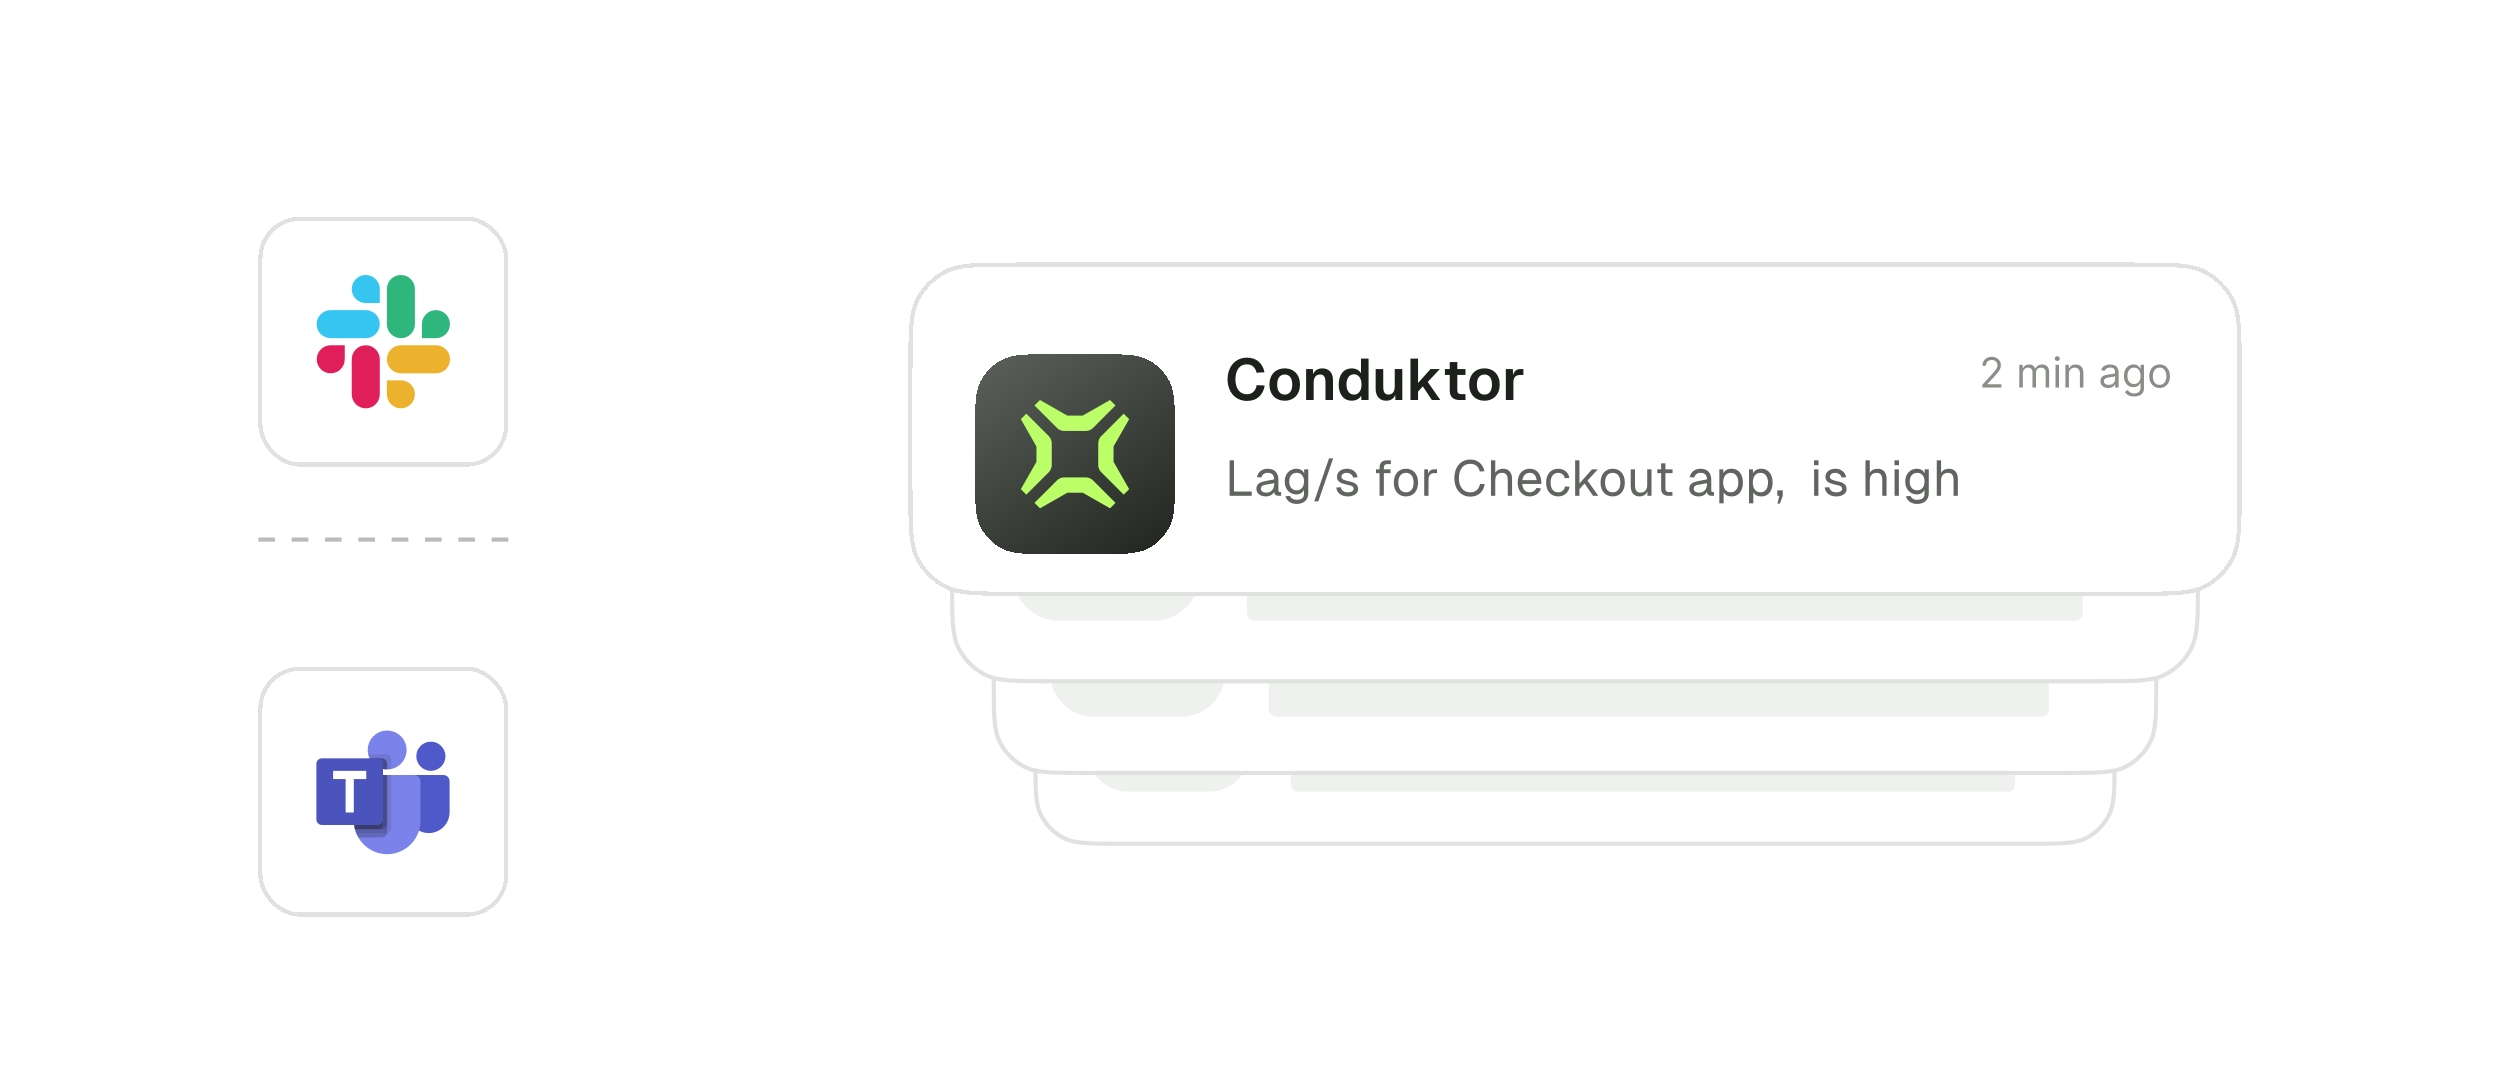 <svg width="600" height="260" viewBox="0 0 600 260" fill="none" xmlns="http://www.w3.org/2000/svg">
<g filter="url(#filter0_ddd_3827_2811)">
<rect x="62" y="46" width="60" height="60" rx="10" fill="white" shape-rendering="crispEdges"/>
<rect x="62.5" y="46.5" width="59" height="59" rx="9.5" stroke="#DFE2DF" shape-rendering="crispEdges"/>
<path fill-rule="evenodd" clip-rule="evenodd" d="M82.74 80.229C82.74 82.09 81.238 83.593 79.377 83.593C77.515 83.593 76.013 82.085 76.013 80.229C76.013 78.372 77.515 76.865 79.377 76.865H82.74V80.229ZM84.42 80.229C84.42 78.367 85.922 76.865 87.784 76.865C89.645 76.865 91.148 78.367 91.148 80.229V88.636C91.148 90.498 89.645 92 87.784 92C85.922 92 84.42 90.498 84.42 88.636V80.229Z" fill="#E01E5A"/>
<path fill-rule="evenodd" clip-rule="evenodd" d="M87.784 66.728C85.922 66.728 84.42 65.225 84.42 63.364C84.42 61.502 85.922 60 87.784 60C89.645 60 91.148 61.502 91.148 63.364V66.728H87.784ZM87.784 68.433C89.645 68.433 91.148 69.935 91.148 71.796C91.148 73.658 89.645 75.16 87.784 75.16H79.351C77.49 75.16 75.987 73.653 75.987 71.796C75.987 69.94 77.49 68.433 79.351 68.433H87.784Z" fill="#36C5F0"/>
<path fill-rule="evenodd" clip-rule="evenodd" d="M101.26 71.796C101.26 69.935 102.762 68.433 104.624 68.433C106.485 68.433 107.988 69.935 107.988 71.796C107.988 73.658 106.485 75.16 104.624 75.16H101.26V71.796ZM99.58 71.796C99.58 73.658 98.078 75.16 96.216 75.16C94.355 75.16 92.853 73.658 92.853 71.796V63.364C92.853 61.502 94.355 60 96.216 60C98.078 60 99.58 61.502 99.58 63.364V71.796Z" fill="#2EB67D"/>
<path fill-rule="evenodd" clip-rule="evenodd" d="M96.216 85.272C98.078 85.272 99.58 86.775 99.58 88.636C99.58 90.498 98.078 92 96.216 92C94.355 92 92.853 90.498 92.853 88.636V85.272H96.216ZM96.216 83.593C94.355 83.593 92.853 82.09 92.853 80.229C92.853 78.367 94.355 76.865 96.216 76.865H104.649C106.51 76.865 108.013 78.367 108.013 80.229C108.013 82.09 106.51 83.593 104.649 83.593H96.216Z" fill="#ECB22E"/>
</g>
<line x1="62" y1="129.5" x2="122" y2="129.5" stroke="#B9BCB8" stroke-dasharray="4 4"/>
<g filter="url(#filter1_ddd_3827_2811)">
<rect x="62" y="154" width="60" height="60" rx="10" fill="white" shape-rendering="crispEdges"/>
<rect x="62.5" y="154.5" width="59" height="59" rx="9.5" stroke="#DFE2DF" shape-rendering="crispEdges"/>
<g clip-path="url(#clip0_3827_2811)">
<path d="M92.917 178.667C95.493 178.667 97.581 176.578 97.581 174C97.581 171.422 95.493 169.333 92.917 169.333C90.342 169.333 88.254 171.422 88.254 174C88.254 176.578 90.342 178.667 92.917 178.667Z" fill="#7B83EB"/>
<path opacity="0.1" d="M92.585 175H88.361L88.382 175.093L88.384 175.101L88.406 175.187C88.713 176.352 89.457 177.353 90.484 177.981C91.511 178.609 92.741 178.816 93.916 178.559V176.333C93.915 175.98 93.775 175.641 93.525 175.392C93.276 175.142 92.937 175.001 92.585 175Z" fill="black"/>
<path opacity="0.2" d="M91.585 176H88.704C89.082 176.798 89.678 177.472 90.424 177.944C91.17 178.416 92.035 178.667 92.917 178.667V177.333C92.916 176.98 92.776 176.641 92.526 176.392C92.276 176.142 91.938 176.001 91.585 176Z" fill="black"/>
<path d="M103.409 179C105.34 179 106.906 177.433 106.906 175.5C106.906 173.567 105.34 172 103.409 172C101.477 172 99.912 173.567 99.912 175.5C99.912 177.433 101.477 179 103.409 179Z" fill="#5059C9"/>
<path d="M106.407 180H98.552C98.382 180 98.22 180.067 98.1 180.187C97.98 180.307 97.912 180.47 97.912 180.64V188.75C97.891 189.924 98.273 191.069 98.994 191.995C99.716 192.92 100.733 193.57 101.876 193.834C102.604 193.987 103.357 193.975 104.08 193.8C104.803 193.625 105.478 193.291 106.055 192.822C106.633 192.353 107.099 191.761 107.419 191.089C107.739 190.417 107.905 189.682 107.906 188.938V181.5C107.906 181.102 107.748 180.721 107.467 180.439C107.186 180.158 106.804 180 106.407 180Z" fill="#5059C9"/>
<path d="M100.911 181.5V191C100.912 192.761 100.332 194.472 99.262 195.869C98.191 197.266 96.69 198.271 94.991 198.727C93.292 199.183 91.49 199.065 89.864 198.391C88.239 197.717 86.882 196.525 86.002 195C85.81 194.68 85.643 194.346 85.503 194C85.372 193.674 85.262 193.34 85.173 193C85.008 192.346 84.924 191.674 84.923 191V181.5C84.923 181.303 84.962 181.108 85.037 180.926C85.112 180.744 85.222 180.578 85.362 180.439C85.501 180.299 85.666 180.189 85.848 180.114C86.03 180.038 86.225 180 86.422 180H99.412C99.609 180 99.804 180.038 99.986 180.114C100.168 180.189 100.333 180.299 100.472 180.439C100.612 180.578 100.722 180.744 100.797 180.926C100.872 181.108 100.911 181.303 100.911 181.5Z" fill="#7B83EB"/>
<path opacity="0.2" d="M91.585 176H88.704C89.082 176.798 89.678 177.472 90.424 177.944C91.17 178.416 92.035 178.667 92.917 178.667V177.333C92.916 176.98 92.776 176.641 92.526 176.392C92.276 176.142 91.938 176.001 91.585 176Z" fill="black"/>
<path opacity="0.1" d="M93.916 180V192.67C93.916 192.971 93.813 193.264 93.624 193.499C93.435 193.733 93.171 193.896 92.877 193.96C92.783 193.988 92.685 194.001 92.587 194H85.503C85.372 193.674 85.262 193.34 85.173 193C85.008 192.346 84.924 191.674 84.923 191V181.5C84.923 181.303 84.962 181.108 85.037 180.926C85.112 180.744 85.222 180.578 85.362 180.439C85.501 180.299 85.666 180.189 85.848 180.114C86.03 180.038 86.225 180 86.422 180H93.916Z" fill="black"/>
<path opacity="0.2" d="M92.917 180V193.67C92.918 193.768 92.905 193.866 92.877 193.96C92.813 194.255 92.65 194.518 92.416 194.708C92.181 194.897 91.889 195 91.588 195H86.002C85.81 194.68 85.643 194.346 85.503 194C85.372 193.674 85.262 193.34 85.173 193C85.008 192.346 84.924 191.674 84.923 191V181.5C84.923 181.303 84.962 181.108 85.037 180.926C85.112 180.744 85.222 180.578 85.362 180.439C85.501 180.299 85.666 180.189 85.848 180.114C86.03 180.038 86.225 180 86.422 180H92.917Z" fill="black"/>
<path opacity="0.2" d="M92.917 180V191.67C92.915 192.022 92.775 192.36 92.526 192.609C92.277 192.858 91.94 192.998 91.588 193H85.173C85.008 192.346 84.924 191.674 84.923 191V181.5C84.923 181.303 84.962 181.108 85.037 180.926C85.112 180.744 85.222 180.578 85.362 180.439C85.501 180.299 85.666 180.189 85.848 180.114C86.03 180.038 86.225 180 86.422 180H92.917Z" fill="black"/>
<path opacity="0.2" d="M86.422 180C86.225 180 86.03 180.038 85.848 180.114C85.666 180.189 85.501 180.299 85.362 180.439C85.222 180.578 85.112 180.744 85.037 180.926C84.962 181.108 84.923 181.303 84.923 181.5V191C84.924 191.674 85.008 192.346 85.173 193H90.589C90.941 192.998 91.278 192.858 91.527 192.609C91.776 192.36 91.916 192.022 91.918 191.67V180H86.422Z" fill="black"/>
<path d="M77.263 176H90.586C90.939 176 91.278 176.14 91.528 176.39C91.778 176.64 91.918 176.979 91.918 177.333V190.667C91.918 191.021 91.778 191.36 91.528 191.61C91.278 191.86 90.939 192 90.586 192H77.263C76.909 192 76.571 191.86 76.321 191.61C76.071 191.36 75.931 191.021 75.931 190.667V177.333C75.931 176.979 76.071 176.64 76.321 176.39C76.571 176.14 76.909 176 77.263 176Z" fill="#4B53BC"/>
<path d="M87.901 180.975H84.913V188.995H82.953V180.975H79.947V179.005H87.901V180.975Z" fill="white"/>
</g>
</g>
<path d="M248.5 158.8C248.5 155.151 248.5 152.445 248.675 150.302C248.85 148.165 249.196 146.633 249.862 145.325C251.061 142.973 252.973 141.061 255.325 139.862C256.633 139.196 258.165 138.85 260.302 138.675C262.445 138.5 265.151 138.5 268.8 138.5H487.2C490.849 138.5 493.555 138.5 495.698 138.675C497.835 138.85 499.367 139.196 500.675 139.862C503.027 141.061 504.939 142.973 506.138 145.325C506.804 146.633 507.15 148.165 507.325 150.302C507.5 152.445 507.5 155.151 507.5 158.8V182.2C507.5 185.849 507.5 188.555 507.325 190.698C507.15 192.835 506.804 194.367 506.138 195.675C504.939 198.027 503.027 199.939 500.675 201.138C499.367 201.804 497.835 202.15 495.698 202.325C493.555 202.5 490.849 202.5 487.2 202.5H268.8C265.151 202.5 262.445 202.5 260.302 202.325C258.165 202.15 256.633 201.804 255.325 201.138C252.973 199.939 251.061 198.027 249.862 195.675C249.196 194.367 248.85 192.835 248.675 190.698C248.5 188.555 248.5 185.849 248.5 182.2V158.8Z" fill="white"/>
<path d="M248.5 158.8C248.5 155.151 248.5 152.445 248.675 150.302C248.85 148.165 249.196 146.633 249.862 145.325C251.061 142.973 252.973 141.061 255.325 139.862C256.633 139.196 258.165 138.85 260.302 138.675C262.445 138.5 265.151 138.5 268.8 138.5H487.2C490.849 138.5 493.555 138.5 495.698 138.675C497.835 138.85 499.367 139.196 500.675 139.862C503.027 141.061 504.939 142.973 506.138 145.325C506.804 146.633 507.15 148.165 507.325 150.302C507.5 152.445 507.5 155.151 507.5 158.8V182.2C507.5 185.849 507.5 188.555 507.325 190.698C507.15 192.835 506.804 194.367 506.138 195.675C504.939 198.027 503.027 199.939 500.675 201.138C499.367 201.804 497.835 202.15 495.698 202.325C493.555 202.5 490.849 202.5 487.2 202.5H268.8C265.151 202.5 262.445 202.5 260.302 202.325C258.165 202.15 256.633 201.804 255.325 201.138C252.973 199.939 251.061 198.027 249.862 195.675C249.196 194.367 248.85 192.835 248.675 190.698C248.5 188.555 248.5 185.849 248.5 182.2V158.8Z" stroke="#DFE2DF"/>
<path d="M261 160.75C261 155.365 265.365 151 270.75 151H290.25C295.635 151 300 155.365 300 160.75V180.25C300 185.635 295.635 190 290.25 190H270.75C265.365 190 261 185.635 261 180.25V160.75Z" fill="#EFF1EF"/>
<rect x="309.75" y="151" width="60.125" height="16.25" rx="1.625" fill="#EFF1EF"/>
<rect x="443" y="151" width="52" height="9.75" rx="1.625" fill="#EFF1EF"/>
<rect x="309.75" y="173.75" width="173.875" height="16.25" rx="1.625" fill="#EFF1EF"/>
<path d="M238.5 138.4C238.5 134.471 238.5 131.555 238.689 129.246C238.877 126.942 239.25 125.286 239.971 123.871C241.266 121.331 243.331 119.266 245.871 117.971C247.286 117.25 248.942 116.877 251.246 116.689C253.555 116.5 256.471 116.5 260.4 116.5H495.6C499.529 116.5 502.445 116.5 504.754 116.689C507.058 116.877 508.714 117.25 510.129 117.971C512.669 119.266 514.734 121.331 516.029 123.871C516.75 125.286 517.123 126.942 517.311 129.246C517.5 131.555 517.5 134.471 517.5 138.4V163.6C517.5 167.529 517.5 170.445 517.311 172.754C517.123 175.058 516.75 176.714 516.029 178.129C514.734 180.669 512.669 182.734 510.129 184.029C508.714 184.75 507.058 185.123 504.754 185.311C502.445 185.5 499.529 185.5 495.6 185.5H260.4C256.471 185.5 253.555 185.5 251.246 185.311C248.942 185.123 247.286 184.75 245.871 184.029C243.331 182.734 241.266 180.669 239.971 178.129C239.25 176.714 238.877 175.058 238.689 172.754C238.5 170.445 238.5 167.529 238.5 163.6V138.4Z" fill="white"/>
<path d="M238.5 138.4C238.5 134.471 238.5 131.555 238.689 129.246C238.877 126.942 239.25 125.286 239.971 123.871C241.266 121.331 243.331 119.266 245.871 117.971C247.286 117.25 248.942 116.877 251.246 116.689C253.555 116.5 256.471 116.5 260.4 116.5H495.6C499.529 116.5 502.445 116.5 504.754 116.689C507.058 116.877 508.714 117.25 510.129 117.971C512.669 119.266 514.734 121.331 516.029 123.871C516.75 125.286 517.123 126.942 517.311 129.246C517.5 131.555 517.5 134.471 517.5 138.4V163.6C517.5 167.529 517.5 170.445 517.311 172.754C517.123 175.058 516.75 176.714 516.029 178.129C514.734 180.669 512.669 182.734 510.129 184.029C508.714 184.75 507.058 185.123 504.754 185.311C502.445 185.5 499.529 185.5 495.6 185.5H260.4C256.471 185.5 253.555 185.5 251.246 185.311C248.942 185.123 247.286 184.75 245.871 184.029C243.331 182.734 241.266 180.669 239.971 178.129C239.25 176.714 238.877 175.058 238.689 172.754C238.5 170.445 238.5 167.529 238.5 163.6V138.4Z" stroke="#DFE2DF"/>
<path d="M252 140.5C252 134.701 256.701 130 262.5 130H283.5C289.299 130 294 134.701 294 140.5V161.5C294 167.299 289.299 172 283.5 172H262.5C256.701 172 252 167.299 252 161.5V140.5Z" fill="#EFF1EF"/>
<rect x="304.5" y="130" width="64.75" height="17.5" rx="1.75" fill="#EFF1EF"/>
<rect x="448" y="130" width="56" height="10.5" rx="1.75" fill="#EFF1EF"/>
<rect x="304.5" y="154.5" width="187.25" height="17.5" rx="1.75" fill="#EFF1EF"/>
<path d="M228.5 113C228.5 108.791 228.5 105.665 228.703 103.189C228.905 100.718 229.305 98.939 230.08 97.417C231.471 94.689 233.689 92.471 236.417 91.08C237.939 90.305 239.718 89.904 242.189 89.703C244.665 89.5 247.791 89.5 252 89.5H504C508.209 89.5 511.335 89.5 513.811 89.703C516.282 89.904 518.061 90.305 519.583 91.08C522.311 92.471 524.529 94.689 525.92 97.417C526.695 98.939 527.095 100.718 527.297 103.189C527.5 105.665 527.5 108.791 527.5 113V140C527.5 144.209 527.5 147.335 527.297 149.811C527.095 152.282 526.695 154.061 525.92 155.583C524.529 158.311 522.311 160.529 519.583 161.92C518.061 162.695 516.282 163.095 513.811 163.297C511.335 163.5 508.209 163.5 504 163.5H252C247.791 163.5 244.665 163.5 242.189 163.297C239.718 163.095 237.939 162.695 236.417 161.92C233.689 160.529 231.471 158.311 230.08 155.583C229.305 154.061 228.905 152.282 228.703 149.811C228.5 147.335 228.5 144.209 228.5 140V113Z" fill="white"/>
<path d="M228.5 113C228.5 108.791 228.5 105.665 228.703 103.189C228.905 100.718 229.305 98.939 230.08 97.417C231.471 94.689 233.689 92.471 236.417 91.08C237.939 90.305 239.718 89.904 242.189 89.703C244.665 89.5 247.791 89.5 252 89.5H504C508.209 89.5 511.335 89.5 513.811 89.703C516.282 89.904 518.061 90.305 519.583 91.08C522.311 92.471 524.529 94.689 525.92 97.417C526.695 98.939 527.095 100.718 527.297 103.189C527.5 105.665 527.5 108.791 527.5 113V140C527.5 144.209 527.5 147.335 527.297 149.811C527.095 152.282 526.695 154.061 525.92 155.583C524.529 158.311 522.311 160.529 519.583 161.92C518.061 162.695 516.282 163.095 513.811 163.297C511.335 163.5 508.209 163.5 504 163.5H252C247.791 163.5 244.665 163.5 242.189 163.297C239.718 163.095 237.939 162.695 236.417 161.92C233.689 160.529 231.471 158.311 230.08 155.583C229.305 154.061 228.905 152.282 228.703 149.811C228.5 147.335 228.5 144.209 228.5 140V113Z" stroke="#DFE2DF"/>
<path d="M243 115.25C243 109.037 248.037 104 254.25 104H276.75C282.963 104 288 109.037 288 115.25V137.75C288 143.963 282.963 149 276.75 149H254.25C248.037 149 243 143.963 243 137.75V115.25Z" fill="#EFF1EF"/>
<rect x="299.25" y="104" width="69.375" height="18.75" rx="1.875" fill="#EFF1EF"/>
<rect x="453" y="104" width="60" height="11.25" rx="1.875" fill="#EFF1EF"/>
<rect x="299.25" y="130.25" width="200.625" height="18.75" rx="1.875" fill="#EFF1EF"/>
<g filter="url(#filter2_ddd_3827_2811)">
<path d="M218 82.6C218 73.639 218 69.159 219.744 65.736C221.278 62.726 223.726 60.278 226.736 58.744C230.159 57 234.639 57 243.6 57H512.4C521.361 57 525.841 57 529.264 58.744C532.274 60.278 534.722 62.726 536.256 65.736C538 69.159 538 73.639 538 82.6V111.4C538 120.361 538 124.841 536.256 128.264C534.722 131.274 532.274 133.722 529.264 135.256C525.841 137 521.361 137 512.4 137H243.6C234.639 137 230.159 137 226.736 135.256C223.726 133.722 221.278 131.274 219.744 128.264C218 124.841 218 120.361 218 111.4V82.6Z" fill="white" shape-rendering="crispEdges"/>
<path d="M218.5 82.6C218.5 78.111 218.5 74.775 218.716 72.132C218.932 69.495 219.359 67.592 220.189 65.963C221.675 63.047 224.047 60.675 226.963 59.189C228.592 58.359 230.495 57.932 233.132 57.716C235.775 57.5 239.111 57.5 243.6 57.5H512.4C516.889 57.5 520.225 57.5 522.868 57.716C525.505 57.932 527.408 58.359 529.037 59.189C531.953 60.675 534.325 63.047 535.811 65.963C536.641 67.592 537.068 69.495 537.284 72.132C537.5 74.775 537.5 78.111 537.5 82.6V111.4C537.5 115.889 537.5 119.225 537.284 121.868C537.068 124.505 536.641 126.408 535.811 128.037C534.325 130.953 531.953 133.325 529.037 134.811C527.408 135.641 525.505 136.068 522.868 136.284C520.225 136.5 516.889 136.5 512.4 136.5H243.6C239.111 136.5 235.775 136.5 233.132 136.284C230.495 136.068 228.592 135.641 226.963 134.811C224.047 133.325 221.675 130.953 220.189 128.037C219.359 126.408 218.932 124.505 218.716 121.868C218.5 119.225 218.5 115.889 218.5 111.4V82.6Z" stroke="#DFE2DF" shape-rendering="crispEdges"/>
<g filter="url(#filter3_ddd_3827_2811)">
<path d="M234 92.2C234 85.479 234 82.119 235.308 79.552C236.458 77.294 238.294 75.458 240.552 74.308C243.119 73 246.479 73 253.2 73H262.8C269.521 73 272.881 73 275.448 74.308C277.706 75.458 279.542 77.294 280.692 79.552C282 82.119 282 85.479 282 92.2V101.8C282 108.521 282 111.881 280.692 114.448C279.542 116.706 277.706 118.542 275.448 119.692C272.881 121 269.521 121 262.8 121H253.2C246.479 121 243.119 121 240.552 119.692C238.294 118.542 236.458 116.706 235.308 114.448C234 111.881 234 108.521 234 101.8V92.2Z" fill="url(#paint0_linear_3827_2811)" shape-rendering="crispEdges"/>
<g clip-path="url(#clip1_3827_2811)">
<path d="M249.596 84L256.144 87.748H259.833L266.404 84L267.718 85.314L262.26 90.771C261.9 91.131 261.186 91.426 260.675 91.426H255.329C254.818 91.426 254.103 91.131 253.743 90.771L248.282 85.314L249.596 84ZM267.718 108.686L262.26 103.229C261.9 102.869 261.186 102.574 260.675 102.574H255.329C254.818 102.574 254.103 102.869 253.743 103.229L248.286 108.686L249.599 110L256.17 106.252H259.859L266.407 110L267.718 108.686ZM264.229 92.74C263.869 93.1 263.574 93.814 263.574 94.325V99.671C263.574 100.182 263.869 100.897 264.229 101.257L269.686 106.714L271 105.401L267.252 98.829V95.141L271 88.593L269.686 87.279L264.229 92.74ZM246.314 106.718L251.771 101.26C252.131 100.9 252.426 100.186 252.426 99.675V94.329C252.426 93.818 252.131 93.103 251.771 92.743L246.314 87.282L245 88.596L248.748 95.167V98.856L245 105.404L246.314 106.718Z" fill="#BCFE68"/>
</g>
</g>
<path d="M303.534 86.528C303.142 88.824 301.658 90.224 299.306 90.224C296.394 90.224 294.616 87.956 294.616 85.044C294.616 82.118 296.38 79.836 299.306 79.836C301.546 79.836 303.044 81.166 303.478 83.35L301.56 83.448C301.294 82.16 300.468 81.446 299.278 81.446C297.36 81.446 296.506 83.042 296.506 85.044C296.506 87.032 297.374 88.614 299.278 88.614C300.524 88.614 301.364 87.83 301.602 86.43L303.534 86.528ZM308.332 90.168C306.12 90.168 304.664 88.642 304.664 86.29C304.664 83.938 306.12 82.412 308.332 82.412C310.544 82.412 312 83.938 312 86.29C312 88.642 310.544 90.168 308.332 90.168ZM306.526 86.29C306.526 87.816 307.184 88.698 308.332 88.698C309.48 88.698 310.138 87.816 310.138 86.29C310.138 84.764 309.48 83.882 308.332 83.882C307.184 83.882 306.526 84.764 306.526 86.29ZM313.464 82.58H315.102L315.144 83.784C315.55 82.804 316.39 82.412 317.384 82.412C319.022 82.412 319.918 83.56 319.918 85.226V90H318.112V85.8C318.112 84.568 317.79 83.882 316.838 83.882C315.844 83.882 315.284 84.568 315.284 85.8V90H313.464V82.58ZM328.457 80.06V90H326.735L326.693 88.95C326.287 89.706 325.433 90.168 324.425 90.168C322.493 90.168 321.289 88.67 321.289 86.29C321.289 83.91 322.493 82.412 324.425 82.412C325.377 82.412 326.217 82.846 326.637 83.574V80.06H328.457ZM323.151 86.29C323.151 87.76 323.865 88.712 324.957 88.712C326.063 88.712 326.763 87.76 326.763 86.29C326.763 84.778 326.049 83.826 324.957 83.826C323.851 83.826 323.151 84.778 323.151 86.29ZM336.556 90H334.89L334.862 88.81C334.456 89.79 333.63 90.168 332.664 90.168C331.054 90.168 330.158 89.02 330.158 87.354V82.58H331.978V86.766C331.978 88.012 332.3 88.698 333.224 88.698C334.176 88.698 334.736 88.012 334.736 86.766V82.58H336.556V90ZM338.511 80.06H340.331V85.912L343.327 82.58H345.553L342.655 85.66L345.679 90H343.649L341.479 86.738L340.331 87.984V90H338.511V80.06ZM347.937 80.9H349.757V82.58H351.717V83.98H349.757V87.718C349.757 88.292 350.037 88.586 350.597 88.586H351.717V90H350.289C348.763 90 347.937 89.23 347.937 87.718V83.98H346.775V82.58H347.937V80.9ZM356.266 90.168C354.054 90.168 352.598 88.642 352.598 86.29C352.598 83.938 354.054 82.412 356.266 82.412C358.478 82.412 359.934 83.938 359.934 86.29C359.934 88.642 358.478 90.168 356.266 90.168ZM354.46 86.29C354.46 87.816 355.118 88.698 356.266 88.698C357.414 88.698 358.072 87.816 358.072 86.29C358.072 84.764 357.414 83.882 356.266 83.882C355.118 83.882 354.46 84.764 354.46 86.29ZM361.398 82.58H363.092L363.134 84.022C363.414 83.056 363.96 82.58 364.912 82.58H365.612V83.994H364.898C363.708 83.994 363.218 84.582 363.218 85.772V90H361.398V82.58Z" fill="#1D211C"/>
<path d="M475.753 87V86.361L478.153 83.733C478.435 83.425 478.667 83.158 478.849 82.93C479.032 82.701 479.167 82.485 479.254 82.284C479.344 82.081 479.389 81.867 479.389 81.645C479.389 81.389 479.328 81.168 479.205 80.981C479.084 80.794 478.918 80.649 478.707 80.548C478.497 80.446 478.26 80.395 477.997 80.395C477.718 80.395 477.474 80.453 477.266 80.569C477.06 80.683 476.9 80.842 476.786 81.048C476.675 81.254 476.619 81.496 476.619 81.773H475.781C475.781 81.347 475.879 80.972 476.076 80.651C476.272 80.329 476.54 80.078 476.879 79.898C477.219 79.718 477.602 79.628 478.026 79.628C478.452 79.628 478.829 79.718 479.158 79.898C479.487 80.078 479.746 80.32 479.933 80.626C480.12 80.931 480.213 81.271 480.213 81.645C480.213 81.912 480.165 82.174 480.067 82.43C479.973 82.683 479.807 82.966 479.57 83.278C479.336 83.588 479.01 83.967 478.594 84.415L476.96 86.162V86.219H480.341V87H475.753ZM484.634 87V81.546H485.444V82.398H485.515C485.629 82.106 485.812 81.88 486.065 81.719C486.319 81.556 486.623 81.474 486.978 81.474C487.338 81.474 487.637 81.556 487.876 81.719C488.118 81.88 488.306 82.106 488.441 82.398H488.498C488.638 82.116 488.847 81.892 489.126 81.727C489.406 81.558 489.741 81.474 490.131 81.474C490.619 81.474 491.018 81.627 491.328 81.933C491.638 82.236 491.793 82.708 491.793 83.349V87H490.955V83.349C490.955 82.947 490.845 82.659 490.625 82.487C490.405 82.314 490.146 82.227 489.847 82.227C489.464 82.227 489.167 82.343 488.956 82.575C488.745 82.805 488.64 83.096 488.64 83.449V87H487.788V83.264C487.788 82.954 487.687 82.704 487.486 82.515C487.285 82.323 487.025 82.227 486.708 82.227C486.49 82.227 486.287 82.285 486.097 82.401C485.91 82.517 485.759 82.678 485.643 82.884C485.529 83.088 485.472 83.323 485.472 83.591V87H484.634ZM493.326 87V81.546H494.164V87H493.326ZM493.752 80.636C493.588 80.636 493.448 80.581 493.329 80.469C493.213 80.358 493.155 80.224 493.155 80.068C493.155 79.912 493.213 79.778 493.329 79.667C493.448 79.556 493.588 79.5 493.752 79.5C493.915 79.5 494.055 79.556 494.171 79.667C494.289 79.778 494.348 79.912 494.348 80.068C494.348 80.224 494.289 80.358 494.171 80.469C494.055 80.581 493.915 80.636 493.752 80.636ZM496.537 83.719V87H495.699V81.546H496.508V82.398H496.579C496.707 82.121 496.901 81.898 497.162 81.73C497.422 81.56 497.758 81.474 498.17 81.474C498.54 81.474 498.863 81.55 499.14 81.702C499.417 81.851 499.632 82.078 499.786 82.383C499.94 82.687 500.017 83.07 500.017 83.534V87H499.179V83.591C499.179 83.162 499.068 82.829 498.845 82.59C498.622 82.348 498.317 82.227 497.929 82.227C497.661 82.227 497.422 82.285 497.211 82.401C497.003 82.517 496.839 82.687 496.718 82.909C496.597 83.132 496.537 83.401 496.537 83.719ZM505.966 87.128C505.62 87.128 505.307 87.063 505.025 86.933C504.743 86.8 504.519 86.609 504.354 86.361C504.188 86.11 504.105 85.807 504.105 85.452C504.105 85.139 504.167 84.886 504.29 84.692C504.413 84.495 504.577 84.341 504.783 84.23C504.989 84.119 505.217 84.036 505.465 83.981C505.716 83.925 505.968 83.88 506.222 83.847C506.553 83.804 506.822 83.772 507.028 83.751C507.236 83.727 507.388 83.688 507.482 83.633C507.579 83.579 507.628 83.484 507.628 83.349V83.321C507.628 82.971 507.532 82.698 507.34 82.504C507.151 82.31 506.863 82.213 506.477 82.213C506.077 82.213 505.763 82.301 505.536 82.476C505.309 82.651 505.149 82.838 505.057 83.037L504.261 82.753C504.403 82.421 504.593 82.163 504.83 81.979C505.069 81.792 505.329 81.662 505.611 81.588C505.895 81.512 506.174 81.474 506.449 81.474C506.624 81.474 506.825 81.496 507.053 81.538C507.282 81.579 507.504 81.663 507.717 81.79C507.932 81.918 508.111 82.111 508.253 82.369C508.395 82.627 508.466 82.973 508.466 83.406V87H507.628V86.261H507.585C507.528 86.38 507.434 86.506 507.301 86.641C507.169 86.776 506.992 86.891 506.772 86.986C506.552 87.081 506.283 87.128 505.966 87.128ZM506.094 86.375C506.425 86.375 506.705 86.31 506.932 86.18C507.161 86.049 507.334 85.881 507.45 85.675C507.569 85.469 507.628 85.253 507.628 85.026V84.258C507.592 84.301 507.514 84.34 507.393 84.376C507.275 84.409 507.138 84.438 506.982 84.465C506.828 84.488 506.677 84.51 506.531 84.528C506.386 84.545 506.269 84.559 506.179 84.571C505.961 84.599 505.758 84.646 505.568 84.71C505.381 84.771 505.23 84.865 505.114 84.99C505 85.113 504.943 85.281 504.943 85.494C504.943 85.785 505.051 86.006 505.266 86.155C505.484 86.302 505.76 86.375 506.094 86.375ZM512.197 89.159C511.792 89.159 511.444 89.107 511.153 89.003C510.862 88.901 510.619 88.766 510.425 88.598C510.233 88.432 510.081 88.255 509.967 88.065L510.635 87.597C510.711 87.696 510.806 87.81 510.922 87.938C511.038 88.068 511.197 88.18 511.398 88.275C511.602 88.372 511.868 88.421 512.197 88.421C512.638 88.421 513.001 88.314 513.287 88.101C513.574 87.888 513.717 87.554 513.717 87.099V85.992H513.646C513.585 86.091 513.497 86.214 513.383 86.361C513.272 86.505 513.111 86.634 512.9 86.748C512.692 86.859 512.41 86.915 512.055 86.915C511.615 86.915 511.22 86.811 510.869 86.602C510.521 86.394 510.245 86.091 510.042 85.693C509.84 85.296 509.74 84.812 509.74 84.244C509.74 83.686 509.838 83.199 510.035 82.785C510.231 82.368 510.505 82.046 510.855 81.819C511.205 81.589 511.61 81.474 512.069 81.474C512.425 81.474 512.706 81.534 512.915 81.652C513.125 81.768 513.286 81.901 513.398 82.05C513.511 82.197 513.599 82.317 513.66 82.412H513.746V81.546H514.555V87.156C514.555 87.625 514.449 88.006 514.236 88.3C514.025 88.596 513.741 88.812 513.383 88.95C513.028 89.089 512.633 89.159 512.197 89.159ZM512.169 86.162C512.505 86.162 512.789 86.085 513.021 85.931C513.253 85.777 513.43 85.556 513.55 85.267C513.671 84.978 513.731 84.633 513.731 84.23C513.731 83.837 513.672 83.49 513.554 83.19C513.435 82.889 513.26 82.653 513.028 82.483C512.796 82.312 512.51 82.227 512.169 82.227C511.814 82.227 511.518 82.317 511.281 82.497C511.047 82.677 510.87 82.919 510.752 83.222C510.636 83.525 510.578 83.861 510.578 84.23C510.578 84.609 510.637 84.944 510.756 85.235C510.876 85.524 511.054 85.751 511.288 85.917C511.525 86.08 511.818 86.162 512.169 86.162ZM518.305 87.114C517.813 87.114 517.381 86.996 517.009 86.762C516.64 86.528 516.351 86.2 516.143 85.778C515.937 85.357 515.834 84.865 515.834 84.301C515.834 83.733 515.937 83.237 516.143 82.813C516.351 82.389 516.64 82.06 517.009 81.826C517.381 81.592 517.813 81.474 518.305 81.474C518.798 81.474 519.229 81.592 519.598 81.826C519.97 82.06 520.258 82.389 520.464 82.813C520.673 83.237 520.777 83.733 520.777 84.301C520.777 84.865 520.673 85.357 520.464 85.778C520.258 86.2 519.97 86.528 519.598 86.762C519.229 86.996 518.798 87.114 518.305 87.114ZM518.305 86.361C518.679 86.361 518.987 86.265 519.229 86.073C519.47 85.881 519.649 85.629 519.765 85.317C519.881 85.004 519.939 84.666 519.939 84.301C519.939 83.937 519.881 83.597 519.765 83.282C519.649 82.967 519.47 82.713 519.229 82.519C518.987 82.324 518.679 82.227 518.305 82.227C517.931 82.227 517.623 82.324 517.382 82.519C517.14 82.713 516.962 82.967 516.846 83.282C516.73 83.597 516.672 83.937 516.672 84.301C516.672 84.666 516.73 85.004 516.846 85.317C516.962 85.629 517.14 85.881 517.382 86.073C517.623 86.265 517.931 86.361 518.305 86.361Z" fill="#898E87"/>
<path d="M295.104 113V104.48H296.16V111.968H300.408V113H295.104ZM301.645 108.512C301.897 107.276 302.893 106.496 304.249 106.496C305.893 106.496 306.817 107.456 306.817 109.16V111.704C306.817 111.968 306.937 112.088 307.201 112.088H307.465V113H307.021C306.373 113 305.797 112.796 305.797 112.028C305.533 112.604 304.837 113.144 303.829 113.144C302.569 113.144 301.537 112.472 301.537 111.332C301.537 110.012 302.521 109.688 303.937 109.412L305.785 109.052C305.773 107.996 305.269 107.48 304.249 107.48C303.457 107.48 302.929 107.876 302.737 108.596L301.645 108.512ZM302.617 111.332C302.617 111.824 303.037 112.232 303.961 112.232C304.993 112.232 305.809 111.512 305.809 110.024V109.964L304.321 110.228C303.385 110.396 302.617 110.444 302.617 111.332ZM311.142 112.664C309.498 112.664 308.334 111.392 308.334 109.58C308.334 107.768 309.486 106.496 311.13 106.496C311.994 106.496 312.714 106.928 313.002 107.624V106.64H313.986V112.376C313.986 114.056 312.834 114.944 311.166 114.944C309.81 114.944 308.802 114.212 308.502 113.096L309.582 113.024C309.846 113.612 310.386 113.96 311.166 113.96C312.282 113.96 312.954 113.492 312.954 112.616V111.572C312.642 112.244 311.946 112.664 311.142 112.664ZM309.414 109.58C309.414 110.876 310.098 111.68 311.202 111.68C312.27 111.68 312.954 110.876 312.966 109.58C312.99 108.284 312.306 107.48 311.202 107.48C310.098 107.48 309.414 108.284 309.414 109.58ZM315.421 114.32L318.961 104H319.957L316.405 114.32H315.421ZM324.753 108.608C324.609 107.9 323.901 107.48 323.205 107.48C322.509 107.48 321.945 107.828 321.945 108.428C321.945 109.052 322.773 109.304 323.445 109.436C324.885 109.712 325.953 110.108 325.953 111.38C325.953 112.616 324.669 113.144 323.469 113.144C321.957 113.144 320.805 112.316 320.709 110.996L321.789 110.924C321.921 111.68 322.521 112.16 323.469 112.16C324.069 112.16 324.873 111.968 324.873 111.32C324.873 110.564 323.985 110.492 323.265 110.324C322.113 110.06 320.865 109.736 320.865 108.488C320.865 107.264 321.849 106.496 323.313 106.496C324.585 106.496 325.629 107.3 325.833 108.536L324.753 108.608ZM331.092 106.244C331.092 105.176 331.632 104.48 332.82 104.48H333.804V105.392H332.82C332.412 105.392 332.124 105.716 332.124 106.244V106.64H333.72V107.552H332.124V113H331.092V107.552H330.24V106.64H331.092V106.244ZM337.429 113.144C335.665 113.144 334.513 111.848 334.513 109.82C334.513 107.792 335.665 106.496 337.429 106.496C339.193 106.496 340.345 107.792 340.345 109.82C340.345 111.848 339.193 113.144 337.429 113.144ZM335.593 109.82C335.593 111.284 336.265 112.16 337.429 112.16C338.593 112.16 339.265 111.284 339.265 109.82C339.265 108.356 338.593 107.48 337.429 107.48C336.265 107.48 335.593 108.356 335.593 109.82ZM341.812 106.64H342.724L342.76 107.78C342.964 107 343.432 106.64 344.26 106.64H344.884V107.552H344.26C343.288 107.552 342.844 108.116 342.844 109.208V113H341.812V106.64ZM356.341 110.192C356.029 111.98 354.865 113.192 352.897 113.192C350.437 113.192 349.033 111.212 349.033 108.752C349.033 106.28 350.425 104.288 352.897 104.288C354.709 104.288 355.897 105.416 356.269 107.096L355.153 107.168C354.877 105.98 354.061 105.32 352.897 105.32C350.953 105.32 350.137 106.928 350.137 108.752C350.137 110.564 350.965 112.16 352.897 112.16C354.133 112.16 354.961 111.428 355.213 110.12L356.341 110.192ZM357.831 104.48H358.863V107.48C359.235 106.808 359.979 106.496 360.747 106.496C362.199 106.496 362.895 107.564 362.895 108.908V113H361.863V109.268C361.863 108.104 361.479 107.48 360.531 107.48C359.523 107.48 358.863 108.104 358.863 109.268V113H357.831V104.48ZM364.244 109.82C364.244 107.792 365.396 106.496 367.16 106.496C368.552 106.496 369.812 107.396 369.92 109.676L369.932 110.144H365.336C365.432 111.416 366.08 112.16 367.16 112.16C367.832 112.16 368.444 111.776 368.732 111.116L369.836 111.2C369.464 112.4 368.384 113.144 367.16 113.144C365.396 113.144 364.244 111.848 364.244 109.82ZM365.36 109.232H368.804C368.624 107.912 367.916 107.48 367.16 107.48C366.164 107.48 365.528 108.128 365.36 109.232ZM375.552 108.776C375.42 107.96 374.736 107.48 373.98 107.48C372.816 107.48 372.144 108.356 372.144 109.82C372.144 111.284 372.816 112.16 373.98 112.16C374.772 112.16 375.456 111.644 375.6 110.744L376.692 110.816C376.488 112.256 375.324 113.144 373.98 113.144C372.216 113.144 371.064 111.848 371.064 109.82C371.064 107.792 372.216 106.496 373.98 106.496C375.276 106.496 376.464 107.336 376.632 108.704L375.552 108.776ZM378.034 104.48H379.066V110.036L382.078 106.64H383.482L380.998 109.34L383.602 113H382.33L380.29 110.048L379.066 111.38V113H378.034V104.48ZM387.046 113.144C385.282 113.144 384.13 111.848 384.13 109.82C384.13 107.792 385.282 106.496 387.046 106.496C388.81 106.496 389.962 107.792 389.962 109.82C389.962 111.848 388.81 113.144 387.046 113.144ZM385.21 109.82C385.21 111.284 385.882 112.16 387.046 112.16C388.21 112.16 388.882 111.284 388.882 109.82C388.882 108.356 388.21 107.48 387.046 107.48C385.882 107.48 385.21 108.356 385.21 109.82ZM396.362 113H395.378V111.956C395.042 112.772 394.31 113.144 393.482 113.144C392.066 113.144 391.37 112.076 391.37 110.732V106.64H392.402V110.432C392.402 111.608 392.786 112.232 393.698 112.232C394.67 112.232 395.33 111.608 395.33 110.432V106.64H396.362V113ZM398.674 105.2H399.706V106.64H401.41V107.552H399.706V111.296C399.706 111.824 399.958 112.088 400.462 112.088H401.386V113H400.462C399.31 113 398.674 112.388 398.674 111.296V107.552H397.75V106.64H398.674V105.2ZM405.531 108.512C405.783 107.276 406.779 106.496 408.135 106.496C409.779 106.496 410.703 107.456 410.703 109.16V111.704C410.703 111.968 410.823 112.088 411.087 112.088H411.351V113H410.907C410.259 113 409.683 112.796 409.683 112.028C409.419 112.604 408.723 113.144 407.715 113.144C406.455 113.144 405.423 112.472 405.423 111.332C405.423 110.012 406.407 109.688 407.823 109.412L409.671 109.052C409.659 107.996 409.155 107.48 408.135 107.48C407.343 107.48 406.815 107.876 406.623 108.596L405.531 108.512ZM406.503 111.332C406.503 111.824 406.923 112.232 407.847 112.232C408.879 112.232 409.695 111.512 409.695 110.024V109.964L408.207 110.228C407.271 110.396 406.503 110.444 406.503 111.332ZM412.64 114.8V106.64H413.576L413.612 107.564C413.96 106.88 414.632 106.496 415.556 106.496C417.464 106.496 418.304 108.08 418.304 109.82C418.304 111.56 417.464 113.144 415.556 113.144C414.68 113.144 414.02 112.808 413.672 112.148V114.8H412.64ZM413.552 109.82C413.552 110.996 414.08 112.16 415.376 112.16C416.684 112.16 417.2 111.008 417.2 109.82C417.2 108.632 416.684 107.48 415.376 107.48C414.08 107.48 413.552 108.644 413.552 109.82ZM419.765 114.8V106.64H420.701L420.737 107.564C421.085 106.88 421.757 106.496 422.681 106.496C424.589 106.496 425.429 108.08 425.429 109.82C425.429 111.56 424.589 113.144 422.681 113.144C421.805 113.144 421.145 112.808 420.797 112.148V114.8H419.765ZM420.677 109.82C420.677 110.996 421.205 112.16 422.501 112.16C423.809 112.16 424.325 111.008 424.325 109.82C424.325 108.632 423.809 107.48 422.501 107.48C421.205 107.48 420.677 108.644 420.677 109.82ZM427.86 113L427.176 114.86H426.576L427.044 113H426.552V111.68H427.86V113ZM435.386 106.64H436.418V113H435.386V106.64ZM435.362 105.644V104.48H436.442V105.644H435.362ZM441.987 108.608C441.843 107.9 441.135 107.48 440.439 107.48C439.743 107.48 439.179 107.828 439.179 108.428C439.179 109.052 440.007 109.304 440.679 109.436C442.119 109.712 443.187 110.108 443.187 111.38C443.187 112.616 441.903 113.144 440.703 113.144C439.191 113.144 438.039 112.316 437.943 110.996L439.023 110.924C439.155 111.68 439.755 112.16 440.703 112.16C441.303 112.16 442.107 111.968 442.107 111.32C442.107 110.564 441.219 110.492 440.499 110.324C439.347 110.06 438.099 109.736 438.099 108.488C438.099 107.264 439.083 106.496 440.547 106.496C441.819 106.496 442.863 107.3 443.067 108.536L441.987 108.608ZM447.714 104.48H448.746V107.48C449.118 106.808 449.862 106.496 450.63 106.496C452.082 106.496 452.778 107.564 452.778 108.908V113H451.746V109.268C451.746 108.104 451.362 107.48 450.414 107.48C449.406 107.48 448.746 108.104 448.746 109.268V113H447.714V104.48ZM454.698 106.64H455.73V113H454.698V106.64ZM454.674 105.644V104.48H455.754V105.644H454.674ZM460.063 112.664C458.419 112.664 457.255 111.392 457.255 109.58C457.255 107.768 458.407 106.496 460.051 106.496C460.915 106.496 461.635 106.928 461.923 107.624V106.64H462.907V112.376C462.907 114.056 461.755 114.944 460.087 114.944C458.731 114.944 457.723 114.212 457.423 113.096L458.503 113.024C458.767 113.612 459.307 113.96 460.087 113.96C461.203 113.96 461.875 113.492 461.875 112.616V111.572C461.563 112.244 460.867 112.664 460.063 112.664ZM458.335 109.58C458.335 110.876 459.019 111.68 460.123 111.68C461.191 111.68 461.875 110.876 461.887 109.58C461.911 108.284 461.227 107.48 460.123 107.48C459.019 107.48 458.335 108.284 458.335 109.58ZM464.823 104.48H465.855V107.48C466.227 106.808 466.971 106.496 467.739 106.496C469.191 106.496 469.887 107.564 469.887 108.908V113H468.855V109.268C468.855 108.104 468.471 107.48 467.523 107.48C466.515 107.48 465.855 108.104 465.855 109.268V113H464.823V104.48Z" fill="#60655F"/>
</g>
<defs>
<filter id="filter0_ddd_3827_2811" x="50" y="39" width="84" height="84" filterUnits="userSpaceOnUse" color-interpolation-filters="sRGB">
<feFlood flood-opacity="0" result="BackgroundImageFix"/>
<feColorMatrix in="SourceAlpha" type="matrix" values="0 0 0 0 0 0 0 0 0 0 0 0 0 0 0 0 0 0 127 0" result="hardAlpha"/>
<feOffset dy="1"/>
<feGaussianBlur stdDeviation="1.5"/>
<feColorMatrix type="matrix" values="0 0 0 0 0 0 0 0 0 0 0 0 0 0 0 0 0 0 0.1 0"/>
<feBlend mode="normal" in2="BackgroundImageFix" result="effect1_dropShadow_3827_2811"/>
<feColorMatrix in="SourceAlpha" type="matrix" values="0 0 0 0 0 0 0 0 0 0 0 0 0 0 0 0 0 0 127 0" result="hardAlpha"/>
<feOffset dy="5"/>
<feGaussianBlur stdDeviation="6"/>
<feComposite in2="hardAlpha" operator="out"/>
<feColorMatrix type="matrix" values="0 0 0 0 0 0 0 0 0 0 0 0 0 0 0 0 0 0 0.13 0"/>
<feBlend mode="normal" in2="effect1_dropShadow_3827_2811" result="effect2_dropShadow_3827_2811"/>
<feColorMatrix in="SourceAlpha" type="matrix" values="0 0 0 0 0 0 0 0 0 0 0 0 0 0 0 0 0 0 127 0" result="hardAlpha"/>
<feOffset/>
<feGaussianBlur stdDeviation="0.25"/>
<feComposite in2="hardAlpha" operator="out"/>
<feColorMatrix type="matrix" values="0 0 0 0 0 0 0 0 0 0 0 0 0 0 0 0 0 0 0.15 0"/>
<feBlend mode="normal" in2="effect2_dropShadow_3827_2811" result="effect3_dropShadow_3827_2811"/>
<feBlend mode="normal" in="SourceGraphic" in2="effect3_dropShadow_3827_2811" result="shape"/>
</filter>
<filter id="filter1_ddd_3827_2811" x="50" y="147" width="84" height="84" filterUnits="userSpaceOnUse" color-interpolation-filters="sRGB">
<feFlood flood-opacity="0" result="BackgroundImageFix"/>
<feColorMatrix in="SourceAlpha" type="matrix" values="0 0 0 0 0 0 0 0 0 0 0 0 0 0 0 0 0 0 127 0" result="hardAlpha"/>
<feOffset dy="1"/>
<feGaussianBlur stdDeviation="1.5"/>
<feColorMatrix type="matrix" values="0 0 0 0 0 0 0 0 0 0 0 0 0 0 0 0 0 0 0.1 0"/>
<feBlend mode="normal" in2="BackgroundImageFix" result="effect1_dropShadow_3827_2811"/>
<feColorMatrix in="SourceAlpha" type="matrix" values="0 0 0 0 0 0 0 0 0 0 0 0 0 0 0 0 0 0 127 0" result="hardAlpha"/>
<feOffset dy="5"/>
<feGaussianBlur stdDeviation="6"/>
<feComposite in2="hardAlpha" operator="out"/>
<feColorMatrix type="matrix" values="0 0 0 0 0 0 0 0 0 0 0 0 0 0 0 0 0 0 0.13 0"/>
<feBlend mode="normal" in2="effect1_dropShadow_3827_2811" result="effect2_dropShadow_3827_2811"/>
<feColorMatrix in="SourceAlpha" type="matrix" values="0 0 0 0 0 0 0 0 0 0 0 0 0 0 0 0 0 0 127 0" result="hardAlpha"/>
<feOffset/>
<feGaussianBlur stdDeviation="0.25"/>
<feComposite in2="hardAlpha" operator="out"/>
<feColorMatrix type="matrix" values="0 0 0 0 0 0 0 0 0 0 0 0 0 0 0 0 0 0 0.15 0"/>
<feBlend mode="normal" in2="effect2_dropShadow_3827_2811" result="effect3_dropShadow_3827_2811"/>
<feBlend mode="normal" in="SourceGraphic" in2="effect3_dropShadow_3827_2811" result="shape"/>
</filter>
<filter id="filter2_ddd_3827_2811" x="206" y="50" width="344" height="104" filterUnits="userSpaceOnUse" color-interpolation-filters="sRGB">
<feFlood flood-opacity="0" result="BackgroundImageFix"/>
<feColorMatrix in="SourceAlpha" type="matrix" values="0 0 0 0 0 0 0 0 0 0 0 0 0 0 0 0 0 0 127 0" result="hardAlpha"/>
<feOffset dy="1"/>
<feGaussianBlur stdDeviation="1.5"/>
<feColorMatrix type="matrix" values="0 0 0 0 0 0 0 0 0 0 0 0 0 0 0 0 0 0 0.1 0"/>
<feBlend mode="normal" in2="BackgroundImageFix" result="effect1_dropShadow_3827_2811"/>
<feColorMatrix in="SourceAlpha" type="matrix" values="0 0 0 0 0 0 0 0 0 0 0 0 0 0 0 0 0 0 127 0" result="hardAlpha"/>
<feOffset dy="5"/>
<feGaussianBlur stdDeviation="6"/>
<feComposite in2="hardAlpha" operator="out"/>
<feColorMatrix type="matrix" values="0 0 0 0 0 0 0 0 0 0 0 0 0 0 0 0 0 0 0.13 0"/>
<feBlend mode="normal" in2="effect1_dropShadow_3827_2811" result="effect2_dropShadow_3827_2811"/>
<feColorMatrix in="SourceAlpha" type="matrix" values="0 0 0 0 0 0 0 0 0 0 0 0 0 0 0 0 0 0 127 0" result="hardAlpha"/>
<feOffset/>
<feGaussianBlur stdDeviation="0.25"/>
<feComposite in2="hardAlpha" operator="out"/>
<feColorMatrix type="matrix" values="0 0 0 0 0 0 0 0 0 0 0 0 0 0 0 0 0 0 0.15 0"/>
<feBlend mode="normal" in2="effect2_dropShadow_3827_2811" result="effect3_dropShadow_3827_2811"/>
<feBlend mode="normal" in="SourceGraphic" in2="effect3_dropShadow_3827_2811" result="shape"/>
</filter>
<filter id="filter3_ddd_3827_2811" x="222" y="66" width="72" height="72" filterUnits="userSpaceOnUse" color-interpolation-filters="sRGB">
<feFlood flood-opacity="0" result="BackgroundImageFix"/>
<feColorMatrix in="SourceAlpha" type="matrix" values="0 0 0 0 0 0 0 0 0 0 0 0 0 0 0 0 0 0 127 0" result="hardAlpha"/>
<feOffset dy="1"/>
<feGaussianBlur stdDeviation="1.5"/>
<feColorMatrix type="matrix" values="0 0 0 0 0 0 0 0 0 0 0 0 0 0 0 0 0 0 0.1 0"/>
<feBlend mode="normal" in2="BackgroundImageFix" result="effect1_dropShadow_3827_2811"/>
<feColorMatrix in="SourceAlpha" type="matrix" values="0 0 0 0 0 0 0 0 0 0 0 0 0 0 0 0 0 0 127 0" result="hardAlpha"/>
<feOffset dy="5"/>
<feGaussianBlur stdDeviation="6"/>
<feComposite in2="hardAlpha" operator="out"/>
<feColorMatrix type="matrix" values="0 0 0 0 0 0 0 0 0 0 0 0 0 0 0 0 0 0 0.13 0"/>
<feBlend mode="normal" in2="effect1_dropShadow_3827_2811" result="effect2_dropShadow_3827_2811"/>
<feColorMatrix in="SourceAlpha" type="matrix" values="0 0 0 0 0 0 0 0 0 0 0 0 0 0 0 0 0 0 127 0" result="hardAlpha"/>
<feOffset/>
<feGaussianBlur stdDeviation="0.25"/>
<feComposite in2="hardAlpha" operator="out"/>
<feColorMatrix type="matrix" values="0 0 0 0 0 0 0 0 0 0 0 0 0 0 0 0 0 0 0.15 0"/>
<feBlend mode="normal" in2="effect2_dropShadow_3827_2811" result="effect3_dropShadow_3827_2811"/>
<feBlend mode="normal" in="SourceGraphic" in2="effect3_dropShadow_3827_2811" result="shape"/>
</filter>
<linearGradient id="paint0_linear_3827_2811" x1="234" y1="67.9" x2="276.75" y2="129.4" gradientUnits="userSpaceOnUse">
<stop stop-color="#60655F"/>
<stop offset="1" stop-color="#1D211C"/>
</linearGradient>
<clipPath id="clip0_3827_2811">
<rect width="32.521" height="32" fill="white" transform="translate(75.739 168)"/>
</clipPath>
<clipPath id="clip1_3827_2811">
<rect width="26" height="26" fill="white" transform="translate(245 84)"/>
</clipPath>
</defs>
</svg>

